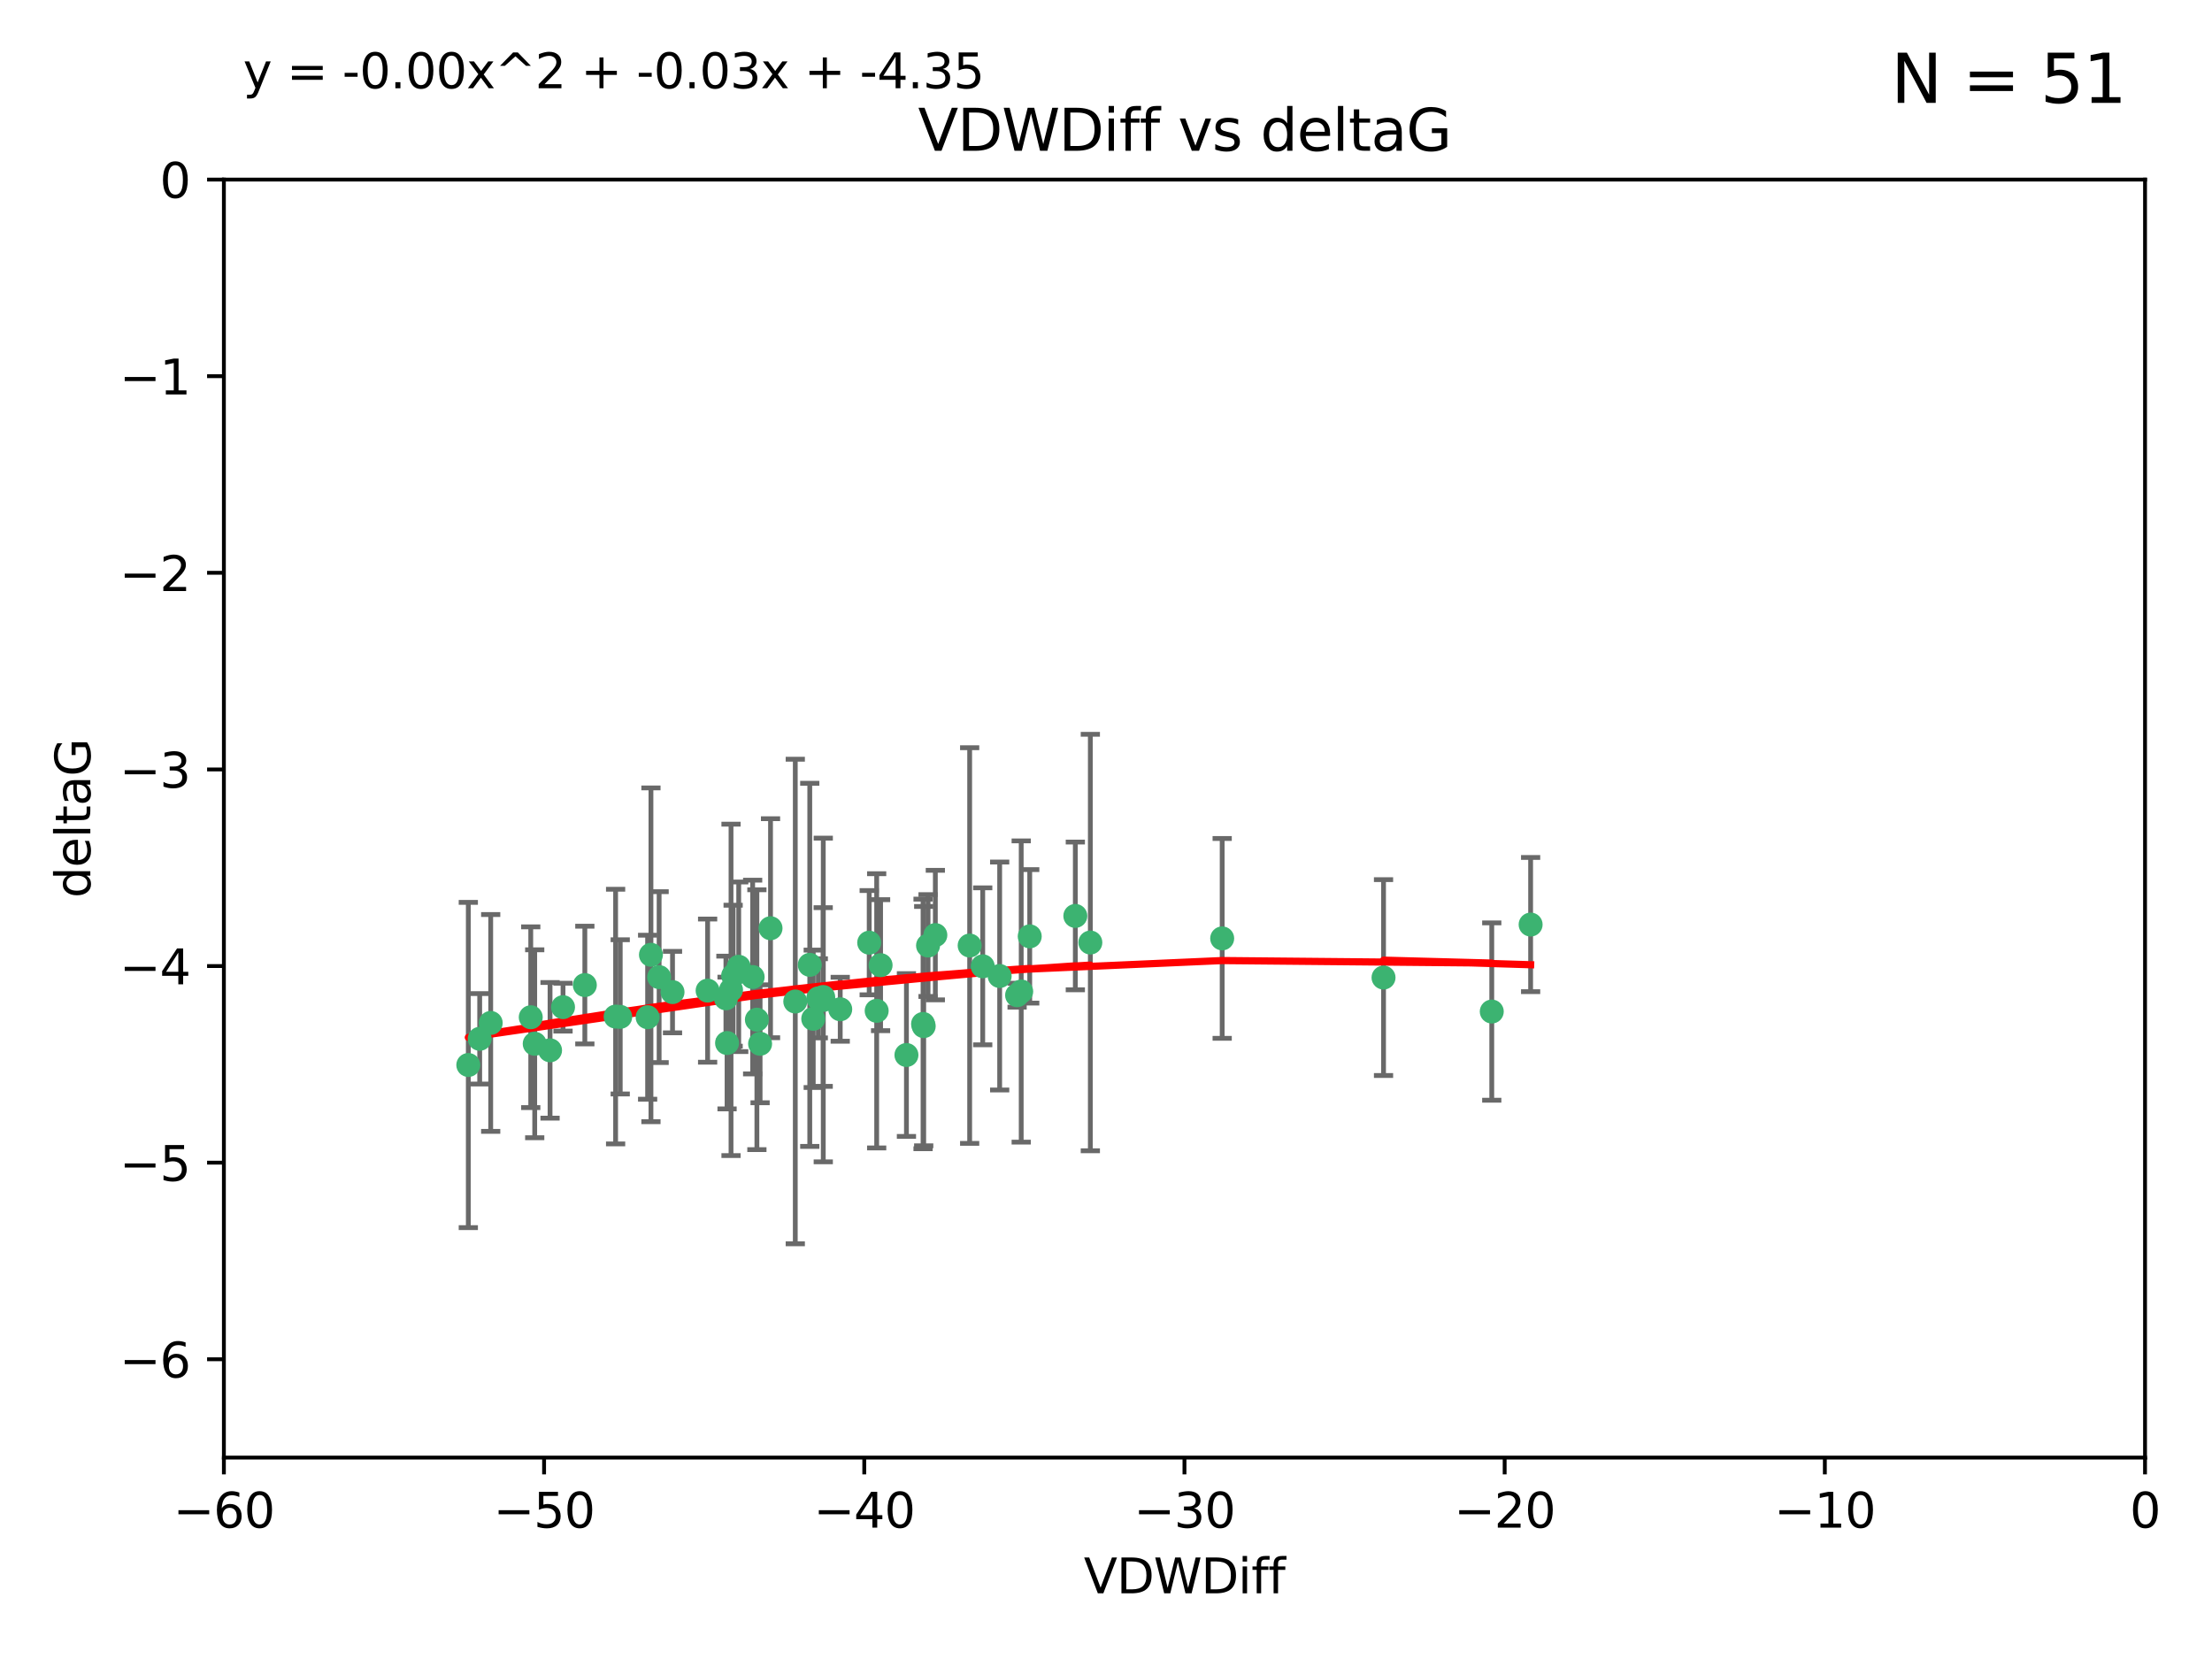 <?xml version="1.0" encoding="utf-8" standalone="no"?>
<!DOCTYPE svg PUBLIC "-//W3C//DTD SVG 1.1//EN"
  "http://www.w3.org/Graphics/SVG/1.1/DTD/svg11.dtd">
<svg xmlns:xlink="http://www.w3.org/1999/xlink" width="460.8pt" height="345.6pt" viewBox="0 0 460.8 345.6" xmlns="http://www.w3.org/2000/svg" version="1.1">
 <defs>
  <style type="text/css">*{stroke-linejoin: round; stroke-linecap: butt}</style>
 </defs>
 <g id="figure_1">
  <g id="patch_1">
   <path d="M 0 345.6 
L 460.8 345.6 
L 460.8 0 
L 0 0 
z
" style="fill: #ffffff"/>
  </g>
  <g id="axes_1">
   <g id="patch_2">
    <path d="M 46.64 303.64 
L 446.85 303.64 
L 446.85 37.411 
L 46.64 37.411 
z
" style="fill: #ffffff"/>
   </g>
   <g id="PathCollection_1">
    <defs>
     <path id="m312299fbd7" d="M 0 1.118 
C 0.297 1.118 0.581 1 0.791 0.791 
C 1 0.581 1.118 0.297 1.118 0 
C 1.118 -0.297 1 -0.581 0.791 -0.791 
C 0.581 -1 0.297 -1.118 0 -1.118 
C -0.297 -1.118 -0.581 -1 -0.791 -0.791 
C -1 -0.581 -1.118 -0.297 -1.118 0 
C -1.118 0.297 -1 0.581 -0.791 0.791 
C -0.581 1 -0.297 1.118 0 1.118 
z
" style="stroke: #3cb371"/>
    </defs>
    <g clip-path="url(#p9db2284854)">
     <use xlink:href="#m312299fbd7" x="151.221" y="207.972" style="fill: #3cb371; stroke: #3cb371"/>
     <use xlink:href="#m312299fbd7" x="111.391" y="217.436" style="fill: #3cb371; stroke: #3cb371"/>
     <use xlink:href="#m312299fbd7" x="128.243" y="211.772" style="fill: #3cb371; stroke: #3cb371"/>
     <use xlink:href="#m312299fbd7" x="153.89" y="201.399" style="fill: #3cb371; stroke: #3cb371"/>
     <use xlink:href="#m312299fbd7" x="147.41" y="206.364" style="fill: #3cb371; stroke: #3cb371"/>
     <use xlink:href="#m312299fbd7" x="102.222" y="213.097" style="fill: #3cb371; stroke: #3cb371"/>
     <use xlink:href="#m312299fbd7" x="170.466" y="207.972" style="fill: #3cb371; stroke: #3cb371"/>
     <use xlink:href="#m312299fbd7" x="97.557" y="221.858" style="fill: #3cb371; stroke: #3cb371"/>
     <use xlink:href="#m312299fbd7" x="99.927" y="216.404" style="fill: #3cb371; stroke: #3cb371"/>
     <use xlink:href="#m312299fbd7" x="152.724" y="203.252" style="fill: #3cb371; stroke: #3cb371"/>
     <use xlink:href="#m312299fbd7" x="151.46" y="217.281" style="fill: #3cb371; stroke: #3cb371"/>
     <use xlink:href="#m312299fbd7" x="129.205" y="211.828" style="fill: #3cb371; stroke: #3cb371"/>
     <use xlink:href="#m312299fbd7" x="114.586" y="218.801" style="fill: #3cb371; stroke: #3cb371"/>
     <use xlink:href="#m312299fbd7" x="160.515" y="193.367" style="fill: #3cb371; stroke: #3cb371"/>
     <use xlink:href="#m312299fbd7" x="181.071" y="196.378" style="fill: #3cb371; stroke: #3cb371"/>
     <use xlink:href="#m312299fbd7" x="165.672" y="208.632" style="fill: #3cb371; stroke: #3cb371"/>
     <use xlink:href="#m312299fbd7" x="140.098" y="206.672" style="fill: #3cb371; stroke: #3cb371"/>
     <use xlink:href="#m312299fbd7" x="135.605" y="198.902" style="fill: #3cb371; stroke: #3cb371"/>
     <use xlink:href="#m312299fbd7" x="110.566" y="211.907" style="fill: #3cb371; stroke: #3cb371"/>
     <use xlink:href="#m312299fbd7" x="171.486" y="207.693" style="fill: #3cb371; stroke: #3cb371"/>
     <use xlink:href="#m312299fbd7" x="192.29" y="213.307" style="fill: #3cb371; stroke: #3cb371"/>
     <use xlink:href="#m312299fbd7" x="134.911" y="211.905" style="fill: #3cb371; stroke: #3cb371"/>
     <use xlink:href="#m312299fbd7" x="182.627" y="210.572" style="fill: #3cb371; stroke: #3cb371"/>
     <use xlink:href="#m312299fbd7" x="156.79" y="203.534" style="fill: #3cb371; stroke: #3cb371"/>
     <use xlink:href="#m312299fbd7" x="171.502" y="208.315" style="fill: #3cb371; stroke: #3cb371"/>
     <use xlink:href="#m312299fbd7" x="168.689" y="200.996" style="fill: #3cb371; stroke: #3cb371"/>
     <use xlink:href="#m312299fbd7" x="175.035" y="210.246" style="fill: #3cb371; stroke: #3cb371"/>
     <use xlink:href="#m312299fbd7" x="121.832" y="205.208" style="fill: #3cb371; stroke: #3cb371"/>
     <use xlink:href="#m312299fbd7" x="169.413" y="212.234" style="fill: #3cb371; stroke: #3cb371"/>
     <use xlink:href="#m312299fbd7" x="157.674" y="212.42" style="fill: #3cb371; stroke: #3cb371"/>
     <use xlink:href="#m312299fbd7" x="117.288" y="209.81" style="fill: #3cb371; stroke: #3cb371"/>
     <use xlink:href="#m312299fbd7" x="137.308" y="203.551" style="fill: #3cb371; stroke: #3cb371"/>
     <use xlink:href="#m312299fbd7" x="158.341" y="217.439" style="fill: #3cb371; stroke: #3cb371"/>
     <use xlink:href="#m312299fbd7" x="214.511" y="195.061" style="fill: #3cb371; stroke: #3cb371"/>
     <use xlink:href="#m312299fbd7" x="212.736" y="206.547" style="fill: #3cb371; stroke: #3cb371"/>
     <use xlink:href="#m312299fbd7" x="192.425" y="213.762" style="fill: #3cb371; stroke: #3cb371"/>
     <use xlink:href="#m312299fbd7" x="211.88" y="207.32" style="fill: #3cb371; stroke: #3cb371"/>
     <use xlink:href="#m312299fbd7" x="152.286" y="206.209" style="fill: #3cb371; stroke: #3cb371"/>
     <use xlink:href="#m312299fbd7" x="188.828" y="219.778" style="fill: #3cb371; stroke: #3cb371"/>
     <use xlink:href="#m312299fbd7" x="224.011" y="190.805" style="fill: #3cb371; stroke: #3cb371"/>
     <use xlink:href="#m312299fbd7" x="193.329" y="196.974" style="fill: #3cb371; stroke: #3cb371"/>
     <use xlink:href="#m312299fbd7" x="204.72" y="201.301" style="fill: #3cb371; stroke: #3cb371"/>
     <use xlink:href="#m312299fbd7" x="183.443" y="201.063" style="fill: #3cb371; stroke: #3cb371"/>
     <use xlink:href="#m312299fbd7" x="201.998" y="196.973" style="fill: #3cb371; stroke: #3cb371"/>
     <use xlink:href="#m312299fbd7" x="227.137" y="196.347" style="fill: #3cb371; stroke: #3cb371"/>
     <use xlink:href="#m312299fbd7" x="194.849" y="194.795" style="fill: #3cb371; stroke: #3cb371"/>
     <use xlink:href="#m312299fbd7" x="208.249" y="203.323" style="fill: #3cb371; stroke: #3cb371"/>
     <use xlink:href="#m312299fbd7" x="254.602" y="195.485" style="fill: #3cb371; stroke: #3cb371"/>
     <use xlink:href="#m312299fbd7" x="310.762" y="210.723" style="fill: #3cb371; stroke: #3cb371"/>
     <use xlink:href="#m312299fbd7" x="288.215" y="203.645" style="fill: #3cb371; stroke: #3cb371"/>
     <use xlink:href="#m312299fbd7" x="318.857" y="192.602" style="fill: #3cb371; stroke: #3cb371"/>
    </g>
   </g>
   <g id="matplotlib.axis_1">
    <g id="xtick_1">
     <g id="line2d_1">
      <defs>
       <path id="mf7828c3ae9" d="M 0 0 
L 0 3.5 
" style="stroke: #000000; stroke-width: 0.8"/>
      </defs>
      <g>
       <use xlink:href="#mf7828c3ae9" x="46.64" y="303.64" style="stroke: #000000; stroke-width: 0.8"/>
      </g>
     </g>
     <g id="text_1">
      <!-- −60 -->
      <g transform="translate(36.088 318.238)scale(0.1 -0.1)">
       <defs>
        <path id="DejaVuSans-2212" d="M 678 2272 
L 4684 2272 
L 4684 1741 
L 678 1741 
L 678 2272 
z
" transform="scale(0.016)"/>
        <path id="DejaVuSans-36" d="M 2113 2584 
Q 1688 2584 1439 2293 
Q 1191 2003 1191 1497 
Q 1191 994 1439 701 
Q 1688 409 2113 409 
Q 2538 409 2786 701 
Q 3034 994 3034 1497 
Q 3034 2003 2786 2293 
Q 2538 2584 2113 2584 
z
M 3366 4563 
L 3366 3988 
Q 3128 4100 2886 4159 
Q 2644 4219 2406 4219 
Q 1781 4219 1451 3797 
Q 1122 3375 1075 2522 
Q 1259 2794 1537 2939 
Q 1816 3084 2150 3084 
Q 2853 3084 3261 2657 
Q 3669 2231 3669 1497 
Q 3669 778 3244 343 
Q 2819 -91 2113 -91 
Q 1303 -91 875 529 
Q 447 1150 447 2328 
Q 447 3434 972 4092 
Q 1497 4750 2381 4750 
Q 2619 4750 2861 4703 
Q 3103 4656 3366 4563 
z
" transform="scale(0.016)"/>
        <path id="DejaVuSans-30" d="M 2034 4250 
Q 1547 4250 1301 3770 
Q 1056 3291 1056 2328 
Q 1056 1369 1301 889 
Q 1547 409 2034 409 
Q 2525 409 2770 889 
Q 3016 1369 3016 2328 
Q 3016 3291 2770 3770 
Q 2525 4250 2034 4250 
z
M 2034 4750 
Q 2819 4750 3233 4129 
Q 3647 3509 3647 2328 
Q 3647 1150 3233 529 
Q 2819 -91 2034 -91 
Q 1250 -91 836 529 
Q 422 1150 422 2328 
Q 422 3509 836 4129 
Q 1250 4750 2034 4750 
z
" transform="scale(0.016)"/>
       </defs>
       <use xlink:href="#DejaVuSans-2212"/>
       <use xlink:href="#DejaVuSans-36" x="83.789"/>
       <use xlink:href="#DejaVuSans-30" x="147.412"/>
      </g>
     </g>
    </g>
    <g id="xtick_2">
     <g id="line2d_2">
      <g>
       <use xlink:href="#mf7828c3ae9" x="113.342" y="303.64" style="stroke: #000000; stroke-width: 0.8"/>
      </g>
     </g>
     <g id="text_2">
      <!-- −50 -->
      <g transform="translate(102.789 318.238)scale(0.1 -0.1)">
       <defs>
        <path id="DejaVuSans-35" d="M 691 4666 
L 3169 4666 
L 3169 4134 
L 1269 4134 
L 1269 2991 
Q 1406 3038 1543 3061 
Q 1681 3084 1819 3084 
Q 2600 3084 3056 2656 
Q 3513 2228 3513 1497 
Q 3513 744 3044 326 
Q 2575 -91 1722 -91 
Q 1428 -91 1123 -41 
Q 819 9 494 109 
L 494 744 
Q 775 591 1075 516 
Q 1375 441 1709 441 
Q 2250 441 2565 725 
Q 2881 1009 2881 1497 
Q 2881 1984 2565 2268 
Q 2250 2553 1709 2553 
Q 1456 2553 1204 2497 
Q 953 2441 691 2322 
L 691 4666 
z
" transform="scale(0.016)"/>
       </defs>
       <use xlink:href="#DejaVuSans-2212"/>
       <use xlink:href="#DejaVuSans-35" x="83.789"/>
       <use xlink:href="#DejaVuSans-30" x="147.412"/>
      </g>
     </g>
    </g>
    <g id="xtick_3">
     <g id="line2d_3">
      <g>
       <use xlink:href="#mf7828c3ae9" x="180.043" y="303.64" style="stroke: #000000; stroke-width: 0.8"/>
      </g>
     </g>
     <g id="text_3">
      <!-- −40 -->
      <g transform="translate(169.491 318.238)scale(0.1 -0.1)">
       <defs>
        <path id="DejaVuSans-34" d="M 2419 4116 
L 825 1625 
L 2419 1625 
L 2419 4116 
z
M 2253 4666 
L 3047 4666 
L 3047 1625 
L 3713 1625 
L 3713 1100 
L 3047 1100 
L 3047 0 
L 2419 0 
L 2419 1100 
L 313 1100 
L 313 1709 
L 2253 4666 
z
" transform="scale(0.016)"/>
       </defs>
       <use xlink:href="#DejaVuSans-2212"/>
       <use xlink:href="#DejaVuSans-34" x="83.789"/>
       <use xlink:href="#DejaVuSans-30" x="147.412"/>
      </g>
     </g>
    </g>
    <g id="xtick_4">
     <g id="line2d_4">
      <g>
       <use xlink:href="#mf7828c3ae9" x="246.745" y="303.64" style="stroke: #000000; stroke-width: 0.8"/>
      </g>
     </g>
     <g id="text_4">
      <!-- −30 -->
      <g transform="translate(236.193 318.238)scale(0.1 -0.1)">
       <defs>
        <path id="DejaVuSans-33" d="M 2597 2516 
Q 3050 2419 3304 2112 
Q 3559 1806 3559 1356 
Q 3559 666 3084 287 
Q 2609 -91 1734 -91 
Q 1441 -91 1130 -33 
Q 819 25 488 141 
L 488 750 
Q 750 597 1062 519 
Q 1375 441 1716 441 
Q 2309 441 2620 675 
Q 2931 909 2931 1356 
Q 2931 1769 2642 2001 
Q 2353 2234 1838 2234 
L 1294 2234 
L 1294 2753 
L 1863 2753 
Q 2328 2753 2575 2939 
Q 2822 3125 2822 3475 
Q 2822 3834 2567 4026 
Q 2313 4219 1838 4219 
Q 1578 4219 1281 4162 
Q 984 4106 628 3988 
L 628 4550 
Q 988 4650 1302 4700 
Q 1616 4750 1894 4750 
Q 2613 4750 3031 4423 
Q 3450 4097 3450 3541 
Q 3450 3153 3228 2886 
Q 3006 2619 2597 2516 
z
" transform="scale(0.016)"/>
       </defs>
       <use xlink:href="#DejaVuSans-2212"/>
       <use xlink:href="#DejaVuSans-33" x="83.789"/>
       <use xlink:href="#DejaVuSans-30" x="147.412"/>
      </g>
     </g>
    </g>
    <g id="xtick_5">
     <g id="line2d_5">
      <g>
       <use xlink:href="#mf7828c3ae9" x="313.447" y="303.64" style="stroke: #000000; stroke-width: 0.8"/>
      </g>
     </g>
     <g id="text_5">
      <!-- −20 -->
      <g transform="translate(302.894 318.238)scale(0.1 -0.1)">
       <defs>
        <path id="DejaVuSans-32" d="M 1228 531 
L 3431 531 
L 3431 0 
L 469 0 
L 469 531 
Q 828 903 1448 1529 
Q 2069 2156 2228 2338 
Q 2531 2678 2651 2914 
Q 2772 3150 2772 3378 
Q 2772 3750 2511 3984 
Q 2250 4219 1831 4219 
Q 1534 4219 1204 4116 
Q 875 4013 500 3803 
L 500 4441 
Q 881 4594 1212 4672 
Q 1544 4750 1819 4750 
Q 2544 4750 2975 4387 
Q 3406 4025 3406 3419 
Q 3406 3131 3298 2873 
Q 3191 2616 2906 2266 
Q 2828 2175 2409 1742 
Q 1991 1309 1228 531 
z
" transform="scale(0.016)"/>
       </defs>
       <use xlink:href="#DejaVuSans-2212"/>
       <use xlink:href="#DejaVuSans-32" x="83.789"/>
       <use xlink:href="#DejaVuSans-30" x="147.412"/>
      </g>
     </g>
    </g>
    <g id="xtick_6">
     <g id="line2d_6">
      <g>
       <use xlink:href="#mf7828c3ae9" x="380.148" y="303.64" style="stroke: #000000; stroke-width: 0.8"/>
      </g>
     </g>
     <g id="text_6">
      <!-- −10 -->
      <g transform="translate(369.596 318.238)scale(0.1 -0.1)">
       <defs>
        <path id="DejaVuSans-31" d="M 794 531 
L 1825 531 
L 1825 4091 
L 703 3866 
L 703 4441 
L 1819 4666 
L 2450 4666 
L 2450 531 
L 3481 531 
L 3481 0 
L 794 0 
L 794 531 
z
" transform="scale(0.016)"/>
       </defs>
       <use xlink:href="#DejaVuSans-2212"/>
       <use xlink:href="#DejaVuSans-31" x="83.789"/>
       <use xlink:href="#DejaVuSans-30" x="147.412"/>
      </g>
     </g>
    </g>
    <g id="xtick_7">
     <g id="line2d_7">
      <g>
       <use xlink:href="#mf7828c3ae9" x="446.85" y="303.64" style="stroke: #000000; stroke-width: 0.8"/>
      </g>
     </g>
     <g id="text_7">
      <!-- 0 -->
      <g transform="translate(443.669 318.238)scale(0.1 -0.1)">
       <use xlink:href="#DejaVuSans-30"/>
      </g>
     </g>
    </g>
    <g id="text_8">
     <!-- VDWDiff -->
     <g transform="translate(225.772 331.917)scale(0.1 -0.1)">
      <defs>
       <path id="DejaVuSans-56" d="M 1831 0 
L 50 4666 
L 709 4666 
L 2188 738 
L 3669 4666 
L 4325 4666 
L 2547 0 
L 1831 0 
z
" transform="scale(0.016)"/>
       <path id="DejaVuSans-44" d="M 1259 4147 
L 1259 519 
L 2022 519 
Q 2988 519 3436 956 
Q 3884 1394 3884 2338 
Q 3884 3275 3436 3711 
Q 2988 4147 2022 4147 
L 1259 4147 
z
M 628 4666 
L 1925 4666 
Q 3281 4666 3915 4102 
Q 4550 3538 4550 2338 
Q 4550 1131 3912 565 
Q 3275 0 1925 0 
L 628 0 
L 628 4666 
z
" transform="scale(0.016)"/>
       <path id="DejaVuSans-57" d="M 213 4666 
L 850 4666 
L 1831 722 
L 2809 4666 
L 3519 4666 
L 4500 722 
L 5478 4666 
L 6119 4666 
L 4947 0 
L 4153 0 
L 3169 4050 
L 2175 0 
L 1381 0 
L 213 4666 
z
" transform="scale(0.016)"/>
       <path id="DejaVuSans-69" d="M 603 3500 
L 1178 3500 
L 1178 0 
L 603 0 
L 603 3500 
z
M 603 4863 
L 1178 4863 
L 1178 4134 
L 603 4134 
L 603 4863 
z
" transform="scale(0.016)"/>
       <path id="DejaVuSans-66" d="M 2375 4863 
L 2375 4384 
L 1825 4384 
Q 1516 4384 1395 4259 
Q 1275 4134 1275 3809 
L 1275 3500 
L 2222 3500 
L 2222 3053 
L 1275 3053 
L 1275 0 
L 697 0 
L 697 3053 
L 147 3053 
L 147 3500 
L 697 3500 
L 697 3744 
Q 697 4328 969 4595 
Q 1241 4863 1831 4863 
L 2375 4863 
z
" transform="scale(0.016)"/>
      </defs>
      <use xlink:href="#DejaVuSans-56"/>
      <use xlink:href="#DejaVuSans-44" x="68.408"/>
      <use xlink:href="#DejaVuSans-57" x="145.41"/>
      <use xlink:href="#DejaVuSans-44" x="244.287"/>
      <use xlink:href="#DejaVuSans-69" x="321.289"/>
      <use xlink:href="#DejaVuSans-66" x="349.072"/>
      <use xlink:href="#DejaVuSans-66" x="384.277"/>
     </g>
    </g>
   </g>
   <g id="matplotlib.axis_2">
    <g id="ytick_1">
     <g id="line2d_8">
      <defs>
       <path id="m0344a7f7c5" d="M 0 0 
L -3.5 0 
" style="stroke: #000000; stroke-width: 0.8"/>
      </defs>
      <g>
       <use xlink:href="#m0344a7f7c5" x="46.64" y="283.161" style="stroke: #000000; stroke-width: 0.8"/>
      </g>
     </g>
     <g id="text_9">
      <!-- −6 -->
      <g transform="translate(24.898 286.96)scale(0.1 -0.1)">
       <use xlink:href="#DejaVuSans-2212"/>
       <use xlink:href="#DejaVuSans-36" x="83.789"/>
      </g>
     </g>
    </g>
    <g id="ytick_2">
     <g id="line2d_9">
      <g>
       <use xlink:href="#m0344a7f7c5" x="46.64" y="242.203" style="stroke: #000000; stroke-width: 0.8"/>
      </g>
     </g>
     <g id="text_10">
      <!-- −5 -->
      <g transform="translate(24.898 246.002)scale(0.1 -0.1)">
       <use xlink:href="#DejaVuSans-2212"/>
       <use xlink:href="#DejaVuSans-35" x="83.789"/>
      </g>
     </g>
    </g>
    <g id="ytick_3">
     <g id="line2d_10">
      <g>
       <use xlink:href="#m0344a7f7c5" x="46.64" y="201.244" style="stroke: #000000; stroke-width: 0.8"/>
      </g>
     </g>
     <g id="text_11">
      <!-- −4 -->
      <g transform="translate(24.898 205.044)scale(0.1 -0.1)">
       <use xlink:href="#DejaVuSans-2212"/>
       <use xlink:href="#DejaVuSans-34" x="83.789"/>
      </g>
     </g>
    </g>
    <g id="ytick_4">
     <g id="line2d_11">
      <g>
       <use xlink:href="#m0344a7f7c5" x="46.64" y="160.286" style="stroke: #000000; stroke-width: 0.8"/>
      </g>
     </g>
     <g id="text_12">
      <!-- −3 -->
      <g transform="translate(24.898 164.085)scale(0.1 -0.1)">
       <use xlink:href="#DejaVuSans-2212"/>
       <use xlink:href="#DejaVuSans-33" x="83.789"/>
      </g>
     </g>
    </g>
    <g id="ytick_5">
     <g id="line2d_12">
      <g>
       <use xlink:href="#m0344a7f7c5" x="46.64" y="119.328" style="stroke: #000000; stroke-width: 0.8"/>
      </g>
     </g>
     <g id="text_13">
      <!-- −2 -->
      <g transform="translate(24.898 123.127)scale(0.1 -0.1)">
       <use xlink:href="#DejaVuSans-2212"/>
       <use xlink:href="#DejaVuSans-32" x="83.789"/>
      </g>
     </g>
    </g>
    <g id="ytick_6">
     <g id="line2d_13">
      <g>
       <use xlink:href="#m0344a7f7c5" x="46.64" y="78.369" style="stroke: #000000; stroke-width: 0.8"/>
      </g>
     </g>
     <g id="text_14">
      <!-- −1 -->
      <g transform="translate(24.898 82.169)scale(0.1 -0.1)">
       <use xlink:href="#DejaVuSans-2212"/>
       <use xlink:href="#DejaVuSans-31" x="83.789"/>
      </g>
     </g>
    </g>
    <g id="ytick_7">
     <g id="line2d_14">
      <g>
       <use xlink:href="#m0344a7f7c5" x="46.64" y="37.411" style="stroke: #000000; stroke-width: 0.8"/>
      </g>
     </g>
     <g id="text_15">
      <!-- 0 -->
      <g transform="translate(33.278 41.21)scale(0.1 -0.1)">
       <use xlink:href="#DejaVuSans-30"/>
      </g>
     </g>
    </g>
    <g id="text_16">
     <!-- deltaG -->
     <g transform="translate(18.818 187.064)rotate(-90)scale(0.1 -0.1)">
      <defs>
       <path id="DejaVuSans-64" d="M 2906 2969 
L 2906 4863 
L 3481 4863 
L 3481 0 
L 2906 0 
L 2906 525 
Q 2725 213 2448 61 
Q 2172 -91 1784 -91 
Q 1150 -91 751 415 
Q 353 922 353 1747 
Q 353 2572 751 3078 
Q 1150 3584 1784 3584 
Q 2172 3584 2448 3432 
Q 2725 3281 2906 2969 
z
M 947 1747 
Q 947 1113 1208 752 
Q 1469 391 1925 391 
Q 2381 391 2643 752 
Q 2906 1113 2906 1747 
Q 2906 2381 2643 2742 
Q 2381 3103 1925 3103 
Q 1469 3103 1208 2742 
Q 947 2381 947 1747 
z
" transform="scale(0.016)"/>
       <path id="DejaVuSans-65" d="M 3597 1894 
L 3597 1613 
L 953 1613 
Q 991 1019 1311 708 
Q 1631 397 2203 397 
Q 2534 397 2845 478 
Q 3156 559 3463 722 
L 3463 178 
Q 3153 47 2828 -22 
Q 2503 -91 2169 -91 
Q 1331 -91 842 396 
Q 353 884 353 1716 
Q 353 2575 817 3079 
Q 1281 3584 2069 3584 
Q 2775 3584 3186 3129 
Q 3597 2675 3597 1894 
z
M 3022 2063 
Q 3016 2534 2758 2815 
Q 2500 3097 2075 3097 
Q 1594 3097 1305 2825 
Q 1016 2553 972 2059 
L 3022 2063 
z
" transform="scale(0.016)"/>
       <path id="DejaVuSans-6c" d="M 603 4863 
L 1178 4863 
L 1178 0 
L 603 0 
L 603 4863 
z
" transform="scale(0.016)"/>
       <path id="DejaVuSans-74" d="M 1172 4494 
L 1172 3500 
L 2356 3500 
L 2356 3053 
L 1172 3053 
L 1172 1153 
Q 1172 725 1289 603 
Q 1406 481 1766 481 
L 2356 481 
L 2356 0 
L 1766 0 
Q 1100 0 847 248 
Q 594 497 594 1153 
L 594 3053 
L 172 3053 
L 172 3500 
L 594 3500 
L 594 4494 
L 1172 4494 
z
" transform="scale(0.016)"/>
       <path id="DejaVuSans-61" d="M 2194 1759 
Q 1497 1759 1228 1600 
Q 959 1441 959 1056 
Q 959 750 1161 570 
Q 1363 391 1709 391 
Q 2188 391 2477 730 
Q 2766 1069 2766 1631 
L 2766 1759 
L 2194 1759 
z
M 3341 1997 
L 3341 0 
L 2766 0 
L 2766 531 
Q 2569 213 2275 61 
Q 1981 -91 1556 -91 
Q 1019 -91 701 211 
Q 384 513 384 1019 
Q 384 1609 779 1909 
Q 1175 2209 1959 2209 
L 2766 2209 
L 2766 2266 
Q 2766 2663 2505 2880 
Q 2244 3097 1772 3097 
Q 1472 3097 1187 3025 
Q 903 2953 641 2809 
L 641 3341 
Q 956 3463 1253 3523 
Q 1550 3584 1831 3584 
Q 2591 3584 2966 3190 
Q 3341 2797 3341 1997 
z
" transform="scale(0.016)"/>
       <path id="DejaVuSans-47" d="M 3809 666 
L 3809 1919 
L 2778 1919 
L 2778 2438 
L 4434 2438 
L 4434 434 
Q 4069 175 3628 42 
Q 3188 -91 2688 -91 
Q 1594 -91 976 548 
Q 359 1188 359 2328 
Q 359 3472 976 4111 
Q 1594 4750 2688 4750 
Q 3144 4750 3555 4637 
Q 3966 4525 4313 4306 
L 4313 3634 
Q 3963 3931 3569 4081 
Q 3175 4231 2741 4231 
Q 1884 4231 1454 3753 
Q 1025 3275 1025 2328 
Q 1025 1384 1454 906 
Q 1884 428 2741 428 
Q 3075 428 3337 486 
Q 3600 544 3809 666 
z
" transform="scale(0.016)"/>
      </defs>
      <use xlink:href="#DejaVuSans-64"/>
      <use xlink:href="#DejaVuSans-65" x="63.477"/>
      <use xlink:href="#DejaVuSans-6c" x="125"/>
      <use xlink:href="#DejaVuSans-74" x="152.783"/>
      <use xlink:href="#DejaVuSans-61" x="191.992"/>
      <use xlink:href="#DejaVuSans-47" x="253.271"/>
     </g>
    </g>
   </g>
   <g id="LineCollection_1">
    <path d="M 151.221 216.765 
L 151.221 199.179 
" clip-path="url(#p9db2284854)" style="fill: none; stroke: #696969"/>
    <path d="M 111.391 237.01 
L 111.391 197.863 
" clip-path="url(#p9db2284854)" style="fill: none; stroke: #696969"/>
    <path d="M 128.243 238.296 
L 128.243 185.249 
" clip-path="url(#p9db2284854)" style="fill: none; stroke: #696969"/>
    <path d="M 153.89 219.064 
L 153.89 183.734 
" clip-path="url(#p9db2284854)" style="fill: none; stroke: #696969"/>
    <path d="M 147.41 221.276 
L 147.41 191.451 
" clip-path="url(#p9db2284854)" style="fill: none; stroke: #696969"/>
    <path d="M 102.222 235.683 
L 102.222 190.512 
" clip-path="url(#p9db2284854)" style="fill: none; stroke: #696969"/>
    <path d="M 170.466 216.217 
L 170.466 199.726 
" clip-path="url(#p9db2284854)" style="fill: none; stroke: #696969"/>
    <path d="M 97.557 255.736 
L 97.557 187.981 
" clip-path="url(#p9db2284854)" style="fill: none; stroke: #696969"/>
    <path d="M 99.927 225.821 
L 99.927 206.987 
" clip-path="url(#p9db2284854)" style="fill: none; stroke: #696969"/>
    <path d="M 152.724 217.932 
L 152.724 188.572 
" clip-path="url(#p9db2284854)" style="fill: none; stroke: #696969"/>
    <path d="M 151.46 231.003 
L 151.46 203.56 
" clip-path="url(#p9db2284854)" style="fill: none; stroke: #696969"/>
    <path d="M 129.205 227.894 
L 129.205 195.763 
" clip-path="url(#p9db2284854)" style="fill: none; stroke: #696969"/>
    <path d="M 114.586 232.93 
L 114.586 204.672 
" clip-path="url(#p9db2284854)" style="fill: none; stroke: #696969"/>
    <path d="M 160.515 216.18 
L 160.515 170.554 
" clip-path="url(#p9db2284854)" style="fill: none; stroke: #696969"/>
    <path d="M 181.071 207.236 
L 181.071 185.52 
" clip-path="url(#p9db2284854)" style="fill: none; stroke: #696969"/>
    <path d="M 165.672 259.106 
L 165.672 158.159 
" clip-path="url(#p9db2284854)" style="fill: none; stroke: #696969"/>
    <path d="M 140.098 215.156 
L 140.098 198.189 
" clip-path="url(#p9db2284854)" style="fill: none; stroke: #696969"/>
    <path d="M 135.605 233.67 
L 135.605 164.134 
" clip-path="url(#p9db2284854)" style="fill: none; stroke: #696969"/>
    <path d="M 110.566 230.733 
L 110.566 193.081 
" clip-path="url(#p9db2284854)" style="fill: none; stroke: #696969"/>
    <path d="M 171.486 226.308 
L 171.486 189.078 
" clip-path="url(#p9db2284854)" style="fill: none; stroke: #696969"/>
    <path d="M 192.29 239.306 
L 192.29 187.307 
" clip-path="url(#p9db2284854)" style="fill: none; stroke: #696969"/>
    <path d="M 134.911 228.987 
L 134.911 194.824 
" clip-path="url(#p9db2284854)" style="fill: none; stroke: #696969"/>
    <path d="M 182.627 239.135 
L 182.627 182.008 
" clip-path="url(#p9db2284854)" style="fill: none; stroke: #696969"/>
    <path d="M 156.79 223.714 
L 156.79 183.354 
" clip-path="url(#p9db2284854)" style="fill: none; stroke: #696969"/>
    <path d="M 171.502 242.031 
L 171.502 174.599 
" clip-path="url(#p9db2284854)" style="fill: none; stroke: #696969"/>
    <path d="M 168.689 238.819 
L 168.689 163.173 
" clip-path="url(#p9db2284854)" style="fill: none; stroke: #696969"/>
    <path d="M 175.035 216.908 
L 175.035 203.585 
" clip-path="url(#p9db2284854)" style="fill: none; stroke: #696969"/>
    <path d="M 121.832 217.47 
L 121.832 192.947 
" clip-path="url(#p9db2284854)" style="fill: none; stroke: #696969"/>
    <path d="M 169.413 226.546 
L 169.413 197.923 
" clip-path="url(#p9db2284854)" style="fill: none; stroke: #696969"/>
    <path d="M 157.674 239.485 
L 157.674 185.356 
" clip-path="url(#p9db2284854)" style="fill: none; stroke: #696969"/>
    <path d="M 117.288 214.795 
L 117.288 204.824 
" clip-path="url(#p9db2284854)" style="fill: none; stroke: #696969"/>
    <path d="M 137.308 221.352 
L 137.308 185.75 
" clip-path="url(#p9db2284854)" style="fill: none; stroke: #696969"/>
    <path d="M 158.341 229.723 
L 158.341 205.154 
" clip-path="url(#p9db2284854)" style="fill: none; stroke: #696969"/>
    <path d="M 214.511 208.964 
L 214.511 181.157 
" clip-path="url(#p9db2284854)" style="fill: none; stroke: #696969"/>
    <path d="M 212.736 237.925 
L 212.736 175.169 
" clip-path="url(#p9db2284854)" style="fill: none; stroke: #696969"/>
    <path d="M 192.425 238.687 
L 192.425 188.837 
" clip-path="url(#p9db2284854)" style="fill: none; stroke: #696969"/>
    <path d="M 211.88 209.812 
L 211.88 204.828 
" clip-path="url(#p9db2284854)" style="fill: none; stroke: #696969"/>
    <path d="M 152.286 240.727 
L 152.286 171.69 
" clip-path="url(#p9db2284854)" style="fill: none; stroke: #696969"/>
    <path d="M 188.828 236.737 
L 188.828 202.819 
" clip-path="url(#p9db2284854)" style="fill: none; stroke: #696969"/>
    <path d="M 224.011 206.194 
L 224.011 175.416 
" clip-path="url(#p9db2284854)" style="fill: none; stroke: #696969"/>
    <path d="M 193.329 207.582 
L 193.329 186.367 
" clip-path="url(#p9db2284854)" style="fill: none; stroke: #696969"/>
    <path d="M 204.72 217.65 
L 204.72 184.951 
" clip-path="url(#p9db2284854)" style="fill: none; stroke: #696969"/>
    <path d="M 183.443 214.71 
L 183.443 187.416 
" clip-path="url(#p9db2284854)" style="fill: none; stroke: #696969"/>
    <path d="M 201.998 238.185 
L 201.998 155.761 
" clip-path="url(#p9db2284854)" style="fill: none; stroke: #696969"/>
    <path d="M 227.137 239.727 
L 227.137 152.966 
" clip-path="url(#p9db2284854)" style="fill: none; stroke: #696969"/>
    <path d="M 194.849 208.286 
L 194.849 181.304 
" clip-path="url(#p9db2284854)" style="fill: none; stroke: #696969"/>
    <path d="M 208.249 227.067 
L 208.249 179.579 
" clip-path="url(#p9db2284854)" style="fill: none; stroke: #696969"/>
    <path d="M 254.602 216.296 
L 254.602 174.675 
" clip-path="url(#p9db2284854)" style="fill: none; stroke: #696969"/>
    <path d="M 310.762 229.196 
L 310.762 192.25 
" clip-path="url(#p9db2284854)" style="fill: none; stroke: #696969"/>
    <path d="M 288.215 224.047 
L 288.215 183.243 
" clip-path="url(#p9db2284854)" style="fill: none; stroke: #696969"/>
    <path d="M 318.857 206.581 
L 318.857 178.623 
" clip-path="url(#p9db2284854)" style="fill: none; stroke: #696969"/>
   </g>
   <g id="line2d_15">
    <defs>
     <path id="mc3c59beb61" d="M 2 0 
L -2 -0 
" style="stroke: #696969"/>
    </defs>
    <g clip-path="url(#p9db2284854)">
     <use xlink:href="#mc3c59beb61" x="151.221" y="216.765" style="fill: #696969; stroke: #696969"/>
     <use xlink:href="#mc3c59beb61" x="111.391" y="237.01" style="fill: #696969; stroke: #696969"/>
     <use xlink:href="#mc3c59beb61" x="128.243" y="238.296" style="fill: #696969; stroke: #696969"/>
     <use xlink:href="#mc3c59beb61" x="153.89" y="219.064" style="fill: #696969; stroke: #696969"/>
     <use xlink:href="#mc3c59beb61" x="147.41" y="221.276" style="fill: #696969; stroke: #696969"/>
     <use xlink:href="#mc3c59beb61" x="102.222" y="235.683" style="fill: #696969; stroke: #696969"/>
     <use xlink:href="#mc3c59beb61" x="170.466" y="216.217" style="fill: #696969; stroke: #696969"/>
     <use xlink:href="#mc3c59beb61" x="97.557" y="255.736" style="fill: #696969; stroke: #696969"/>
     <use xlink:href="#mc3c59beb61" x="99.927" y="225.821" style="fill: #696969; stroke: #696969"/>
     <use xlink:href="#mc3c59beb61" x="152.724" y="217.932" style="fill: #696969; stroke: #696969"/>
     <use xlink:href="#mc3c59beb61" x="151.46" y="231.003" style="fill: #696969; stroke: #696969"/>
     <use xlink:href="#mc3c59beb61" x="129.205" y="227.894" style="fill: #696969; stroke: #696969"/>
     <use xlink:href="#mc3c59beb61" x="114.586" y="232.93" style="fill: #696969; stroke: #696969"/>
     <use xlink:href="#mc3c59beb61" x="160.515" y="216.18" style="fill: #696969; stroke: #696969"/>
     <use xlink:href="#mc3c59beb61" x="181.071" y="207.236" style="fill: #696969; stroke: #696969"/>
     <use xlink:href="#mc3c59beb61" x="165.672" y="259.106" style="fill: #696969; stroke: #696969"/>
     <use xlink:href="#mc3c59beb61" x="140.098" y="215.156" style="fill: #696969; stroke: #696969"/>
     <use xlink:href="#mc3c59beb61" x="135.605" y="233.67" style="fill: #696969; stroke: #696969"/>
     <use xlink:href="#mc3c59beb61" x="110.566" y="230.733" style="fill: #696969; stroke: #696969"/>
     <use xlink:href="#mc3c59beb61" x="171.486" y="226.308" style="fill: #696969; stroke: #696969"/>
     <use xlink:href="#mc3c59beb61" x="192.29" y="239.306" style="fill: #696969; stroke: #696969"/>
     <use xlink:href="#mc3c59beb61" x="134.911" y="228.987" style="fill: #696969; stroke: #696969"/>
     <use xlink:href="#mc3c59beb61" x="182.627" y="239.135" style="fill: #696969; stroke: #696969"/>
     <use xlink:href="#mc3c59beb61" x="156.79" y="223.714" style="fill: #696969; stroke: #696969"/>
     <use xlink:href="#mc3c59beb61" x="171.502" y="242.031" style="fill: #696969; stroke: #696969"/>
     <use xlink:href="#mc3c59beb61" x="168.689" y="238.819" style="fill: #696969; stroke: #696969"/>
     <use xlink:href="#mc3c59beb61" x="175.035" y="216.908" style="fill: #696969; stroke: #696969"/>
     <use xlink:href="#mc3c59beb61" x="121.832" y="217.47" style="fill: #696969; stroke: #696969"/>
     <use xlink:href="#mc3c59beb61" x="169.413" y="226.546" style="fill: #696969; stroke: #696969"/>
     <use xlink:href="#mc3c59beb61" x="157.674" y="239.485" style="fill: #696969; stroke: #696969"/>
     <use xlink:href="#mc3c59beb61" x="117.288" y="214.795" style="fill: #696969; stroke: #696969"/>
     <use xlink:href="#mc3c59beb61" x="137.308" y="221.352" style="fill: #696969; stroke: #696969"/>
     <use xlink:href="#mc3c59beb61" x="158.341" y="229.723" style="fill: #696969; stroke: #696969"/>
     <use xlink:href="#mc3c59beb61" x="214.511" y="208.964" style="fill: #696969; stroke: #696969"/>
     <use xlink:href="#mc3c59beb61" x="212.736" y="237.925" style="fill: #696969; stroke: #696969"/>
     <use xlink:href="#mc3c59beb61" x="192.425" y="238.687" style="fill: #696969; stroke: #696969"/>
     <use xlink:href="#mc3c59beb61" x="211.88" y="209.812" style="fill: #696969; stroke: #696969"/>
     <use xlink:href="#mc3c59beb61" x="152.286" y="240.727" style="fill: #696969; stroke: #696969"/>
     <use xlink:href="#mc3c59beb61" x="188.828" y="236.737" style="fill: #696969; stroke: #696969"/>
     <use xlink:href="#mc3c59beb61" x="224.011" y="206.194" style="fill: #696969; stroke: #696969"/>
     <use xlink:href="#mc3c59beb61" x="193.329" y="207.582" style="fill: #696969; stroke: #696969"/>
     <use xlink:href="#mc3c59beb61" x="204.72" y="217.65" style="fill: #696969; stroke: #696969"/>
     <use xlink:href="#mc3c59beb61" x="183.443" y="214.71" style="fill: #696969; stroke: #696969"/>
     <use xlink:href="#mc3c59beb61" x="201.998" y="238.185" style="fill: #696969; stroke: #696969"/>
     <use xlink:href="#mc3c59beb61" x="227.137" y="239.727" style="fill: #696969; stroke: #696969"/>
     <use xlink:href="#mc3c59beb61" x="194.849" y="208.286" style="fill: #696969; stroke: #696969"/>
     <use xlink:href="#mc3c59beb61" x="208.249" y="227.067" style="fill: #696969; stroke: #696969"/>
     <use xlink:href="#mc3c59beb61" x="254.602" y="216.296" style="fill: #696969; stroke: #696969"/>
     <use xlink:href="#mc3c59beb61" x="310.762" y="229.196" style="fill: #696969; stroke: #696969"/>
     <use xlink:href="#mc3c59beb61" x="288.215" y="224.047" style="fill: #696969; stroke: #696969"/>
     <use xlink:href="#mc3c59beb61" x="318.857" y="206.581" style="fill: #696969; stroke: #696969"/>
    </g>
   </g>
   <g id="line2d_16">
    <g clip-path="url(#p9db2284854)">
     <use xlink:href="#mc3c59beb61" x="151.221" y="199.179" style="fill: #696969; stroke: #696969"/>
     <use xlink:href="#mc3c59beb61" x="111.391" y="197.863" style="fill: #696969; stroke: #696969"/>
     <use xlink:href="#mc3c59beb61" x="128.243" y="185.249" style="fill: #696969; stroke: #696969"/>
     <use xlink:href="#mc3c59beb61" x="153.89" y="183.734" style="fill: #696969; stroke: #696969"/>
     <use xlink:href="#mc3c59beb61" x="147.41" y="191.451" style="fill: #696969; stroke: #696969"/>
     <use xlink:href="#mc3c59beb61" x="102.222" y="190.512" style="fill: #696969; stroke: #696969"/>
     <use xlink:href="#mc3c59beb61" x="170.466" y="199.726" style="fill: #696969; stroke: #696969"/>
     <use xlink:href="#mc3c59beb61" x="97.557" y="187.981" style="fill: #696969; stroke: #696969"/>
     <use xlink:href="#mc3c59beb61" x="99.927" y="206.987" style="fill: #696969; stroke: #696969"/>
     <use xlink:href="#mc3c59beb61" x="152.724" y="188.572" style="fill: #696969; stroke: #696969"/>
     <use xlink:href="#mc3c59beb61" x="151.46" y="203.56" style="fill: #696969; stroke: #696969"/>
     <use xlink:href="#mc3c59beb61" x="129.205" y="195.763" style="fill: #696969; stroke: #696969"/>
     <use xlink:href="#mc3c59beb61" x="114.586" y="204.672" style="fill: #696969; stroke: #696969"/>
     <use xlink:href="#mc3c59beb61" x="160.515" y="170.554" style="fill: #696969; stroke: #696969"/>
     <use xlink:href="#mc3c59beb61" x="181.071" y="185.52" style="fill: #696969; stroke: #696969"/>
     <use xlink:href="#mc3c59beb61" x="165.672" y="158.159" style="fill: #696969; stroke: #696969"/>
     <use xlink:href="#mc3c59beb61" x="140.098" y="198.189" style="fill: #696969; stroke: #696969"/>
     <use xlink:href="#mc3c59beb61" x="135.605" y="164.134" style="fill: #696969; stroke: #696969"/>
     <use xlink:href="#mc3c59beb61" x="110.566" y="193.081" style="fill: #696969; stroke: #696969"/>
     <use xlink:href="#mc3c59beb61" x="171.486" y="189.078" style="fill: #696969; stroke: #696969"/>
     <use xlink:href="#mc3c59beb61" x="192.29" y="187.307" style="fill: #696969; stroke: #696969"/>
     <use xlink:href="#mc3c59beb61" x="134.911" y="194.824" style="fill: #696969; stroke: #696969"/>
     <use xlink:href="#mc3c59beb61" x="182.627" y="182.008" style="fill: #696969; stroke: #696969"/>
     <use xlink:href="#mc3c59beb61" x="156.79" y="183.354" style="fill: #696969; stroke: #696969"/>
     <use xlink:href="#mc3c59beb61" x="171.502" y="174.599" style="fill: #696969; stroke: #696969"/>
     <use xlink:href="#mc3c59beb61" x="168.689" y="163.173" style="fill: #696969; stroke: #696969"/>
     <use xlink:href="#mc3c59beb61" x="175.035" y="203.585" style="fill: #696969; stroke: #696969"/>
     <use xlink:href="#mc3c59beb61" x="121.832" y="192.947" style="fill: #696969; stroke: #696969"/>
     <use xlink:href="#mc3c59beb61" x="169.413" y="197.923" style="fill: #696969; stroke: #696969"/>
     <use xlink:href="#mc3c59beb61" x="157.674" y="185.356" style="fill: #696969; stroke: #696969"/>
     <use xlink:href="#mc3c59beb61" x="117.288" y="204.824" style="fill: #696969; stroke: #696969"/>
     <use xlink:href="#mc3c59beb61" x="137.308" y="185.75" style="fill: #696969; stroke: #696969"/>
     <use xlink:href="#mc3c59beb61" x="158.341" y="205.154" style="fill: #696969; stroke: #696969"/>
     <use xlink:href="#mc3c59beb61" x="214.511" y="181.157" style="fill: #696969; stroke: #696969"/>
     <use xlink:href="#mc3c59beb61" x="212.736" y="175.169" style="fill: #696969; stroke: #696969"/>
     <use xlink:href="#mc3c59beb61" x="192.425" y="188.837" style="fill: #696969; stroke: #696969"/>
     <use xlink:href="#mc3c59beb61" x="211.88" y="204.828" style="fill: #696969; stroke: #696969"/>
     <use xlink:href="#mc3c59beb61" x="152.286" y="171.69" style="fill: #696969; stroke: #696969"/>
     <use xlink:href="#mc3c59beb61" x="188.828" y="202.819" style="fill: #696969; stroke: #696969"/>
     <use xlink:href="#mc3c59beb61" x="224.011" y="175.416" style="fill: #696969; stroke: #696969"/>
     <use xlink:href="#mc3c59beb61" x="193.329" y="186.367" style="fill: #696969; stroke: #696969"/>
     <use xlink:href="#mc3c59beb61" x="204.72" y="184.951" style="fill: #696969; stroke: #696969"/>
     <use xlink:href="#mc3c59beb61" x="183.443" y="187.416" style="fill: #696969; stroke: #696969"/>
     <use xlink:href="#mc3c59beb61" x="201.998" y="155.761" style="fill: #696969; stroke: #696969"/>
     <use xlink:href="#mc3c59beb61" x="227.137" y="152.966" style="fill: #696969; stroke: #696969"/>
     <use xlink:href="#mc3c59beb61" x="194.849" y="181.304" style="fill: #696969; stroke: #696969"/>
     <use xlink:href="#mc3c59beb61" x="208.249" y="179.579" style="fill: #696969; stroke: #696969"/>
     <use xlink:href="#mc3c59beb61" x="254.602" y="174.675" style="fill: #696969; stroke: #696969"/>
     <use xlink:href="#mc3c59beb61" x="310.762" y="192.25" style="fill: #696969; stroke: #696969"/>
     <use xlink:href="#mc3c59beb61" x="288.215" y="183.243" style="fill: #696969; stroke: #696969"/>
     <use xlink:href="#mc3c59beb61" x="318.857" y="178.623" style="fill: #696969; stroke: #696969"/>
    </g>
   </g>
   <g id="line2d_17">
    <path d="M 151.221 207.745 
L 111.391 213.668 
L 128.243 210.96 
L 153.89 207.408 
L 147.41 208.24 
L 102.222 215.265 
L 170.466 205.477 
L 97.557 216.112 
L 99.927 215.679 
L 152.724 207.554 
L 151.46 207.715 
L 129.205 210.814 
L 114.586 213.131 
L 160.515 206.602 
L 181.071 204.393 
L 165.672 206.006 
L 140.098 209.232 
L 135.605 209.87 
L 110.566 213.808 
L 171.486 205.368 
L 192.29 203.373 
L 134.911 209.97 
L 182.627 204.243 
L 156.79 207.049 
L 171.502 205.366 
L 168.689 205.67 
L 175.035 204.995 
L 121.832 211.955 
L 169.413 205.591 
L 157.674 206.942 
L 117.288 212.686 
L 137.308 209.626 
L 158.341 206.861 
L 214.511 201.741 
L 212.736 201.853 
L 192.425 203.362 
L 211.88 201.908 
L 152.286 207.61 
L 188.828 203.674 
L 224.011 201.201 
L 193.329 203.285 
L 204.72 202.397 
L 183.443 204.166 
L 201.998 202.597 
L 227.137 201.044 
L 194.849 203.159 
L 208.249 202.149 
L 254.602 200.102 
L 310.762 200.626 
L 288.215 200.02 
L 318.857 200.973 
" clip-path="url(#p9db2284854)" style="fill: none; stroke: #ff0000; stroke-width: 1.5; stroke-linecap: square"/>
   </g>
   <g id="line2d_18">
    <defs>
     <path id="mc1c324266b" d="M 0 2 
C 0.53 2 1.039 1.789 1.414 1.414 
C 1.789 1.039 2 0.53 2 0 
C 2 -0.53 1.789 -1.039 1.414 -1.414 
C 1.039 -1.789 0.53 -2 0 -2 
C -0.53 -2 -1.039 -1.789 -1.414 -1.414 
C -1.789 -1.039 -2 -0.53 -2 0 
C -2 0.53 -1.789 1.039 -1.414 1.414 
C -1.039 1.789 -0.53 2 0 2 
z
" style="stroke: #3cb371"/>
    </defs>
    <g clip-path="url(#p9db2284854)">
     <use xlink:href="#mc1c324266b" x="151.221" y="207.972" style="fill: #3cb371; stroke: #3cb371"/>
     <use xlink:href="#mc1c324266b" x="111.391" y="217.436" style="fill: #3cb371; stroke: #3cb371"/>
     <use xlink:href="#mc1c324266b" x="128.243" y="211.772" style="fill: #3cb371; stroke: #3cb371"/>
     <use xlink:href="#mc1c324266b" x="153.89" y="201.399" style="fill: #3cb371; stroke: #3cb371"/>
     <use xlink:href="#mc1c324266b" x="147.41" y="206.364" style="fill: #3cb371; stroke: #3cb371"/>
     <use xlink:href="#mc1c324266b" x="102.222" y="213.097" style="fill: #3cb371; stroke: #3cb371"/>
     <use xlink:href="#mc1c324266b" x="170.466" y="207.972" style="fill: #3cb371; stroke: #3cb371"/>
     <use xlink:href="#mc1c324266b" x="97.557" y="221.858" style="fill: #3cb371; stroke: #3cb371"/>
     <use xlink:href="#mc1c324266b" x="99.927" y="216.404" style="fill: #3cb371; stroke: #3cb371"/>
     <use xlink:href="#mc1c324266b" x="152.724" y="203.252" style="fill: #3cb371; stroke: #3cb371"/>
     <use xlink:href="#mc1c324266b" x="151.46" y="217.281" style="fill: #3cb371; stroke: #3cb371"/>
     <use xlink:href="#mc1c324266b" x="129.205" y="211.828" style="fill: #3cb371; stroke: #3cb371"/>
     <use xlink:href="#mc1c324266b" x="114.586" y="218.801" style="fill: #3cb371; stroke: #3cb371"/>
     <use xlink:href="#mc1c324266b" x="160.515" y="193.367" style="fill: #3cb371; stroke: #3cb371"/>
     <use xlink:href="#mc1c324266b" x="181.071" y="196.378" style="fill: #3cb371; stroke: #3cb371"/>
     <use xlink:href="#mc1c324266b" x="165.672" y="208.632" style="fill: #3cb371; stroke: #3cb371"/>
     <use xlink:href="#mc1c324266b" x="140.098" y="206.672" style="fill: #3cb371; stroke: #3cb371"/>
     <use xlink:href="#mc1c324266b" x="135.605" y="198.902" style="fill: #3cb371; stroke: #3cb371"/>
     <use xlink:href="#mc1c324266b" x="110.566" y="211.907" style="fill: #3cb371; stroke: #3cb371"/>
     <use xlink:href="#mc1c324266b" x="171.486" y="207.693" style="fill: #3cb371; stroke: #3cb371"/>
     <use xlink:href="#mc1c324266b" x="192.29" y="213.307" style="fill: #3cb371; stroke: #3cb371"/>
     <use xlink:href="#mc1c324266b" x="134.911" y="211.905" style="fill: #3cb371; stroke: #3cb371"/>
     <use xlink:href="#mc1c324266b" x="182.627" y="210.572" style="fill: #3cb371; stroke: #3cb371"/>
     <use xlink:href="#mc1c324266b" x="156.79" y="203.534" style="fill: #3cb371; stroke: #3cb371"/>
     <use xlink:href="#mc1c324266b" x="171.502" y="208.315" style="fill: #3cb371; stroke: #3cb371"/>
     <use xlink:href="#mc1c324266b" x="168.689" y="200.996" style="fill: #3cb371; stroke: #3cb371"/>
     <use xlink:href="#mc1c324266b" x="175.035" y="210.246" style="fill: #3cb371; stroke: #3cb371"/>
     <use xlink:href="#mc1c324266b" x="121.832" y="205.208" style="fill: #3cb371; stroke: #3cb371"/>
     <use xlink:href="#mc1c324266b" x="169.413" y="212.234" style="fill: #3cb371; stroke: #3cb371"/>
     <use xlink:href="#mc1c324266b" x="157.674" y="212.42" style="fill: #3cb371; stroke: #3cb371"/>
     <use xlink:href="#mc1c324266b" x="117.288" y="209.81" style="fill: #3cb371; stroke: #3cb371"/>
     <use xlink:href="#mc1c324266b" x="137.308" y="203.551" style="fill: #3cb371; stroke: #3cb371"/>
     <use xlink:href="#mc1c324266b" x="158.341" y="217.439" style="fill: #3cb371; stroke: #3cb371"/>
     <use xlink:href="#mc1c324266b" x="214.511" y="195.061" style="fill: #3cb371; stroke: #3cb371"/>
     <use xlink:href="#mc1c324266b" x="212.736" y="206.547" style="fill: #3cb371; stroke: #3cb371"/>
     <use xlink:href="#mc1c324266b" x="192.425" y="213.762" style="fill: #3cb371; stroke: #3cb371"/>
     <use xlink:href="#mc1c324266b" x="211.88" y="207.32" style="fill: #3cb371; stroke: #3cb371"/>
     <use xlink:href="#mc1c324266b" x="152.286" y="206.209" style="fill: #3cb371; stroke: #3cb371"/>
     <use xlink:href="#mc1c324266b" x="188.828" y="219.778" style="fill: #3cb371; stroke: #3cb371"/>
     <use xlink:href="#mc1c324266b" x="224.011" y="190.805" style="fill: #3cb371; stroke: #3cb371"/>
     <use xlink:href="#mc1c324266b" x="193.329" y="196.974" style="fill: #3cb371; stroke: #3cb371"/>
     <use xlink:href="#mc1c324266b" x="204.72" y="201.301" style="fill: #3cb371; stroke: #3cb371"/>
     <use xlink:href="#mc1c324266b" x="183.443" y="201.063" style="fill: #3cb371; stroke: #3cb371"/>
     <use xlink:href="#mc1c324266b" x="201.998" y="196.973" style="fill: #3cb371; stroke: #3cb371"/>
     <use xlink:href="#mc1c324266b" x="227.137" y="196.347" style="fill: #3cb371; stroke: #3cb371"/>
     <use xlink:href="#mc1c324266b" x="194.849" y="194.795" style="fill: #3cb371; stroke: #3cb371"/>
     <use xlink:href="#mc1c324266b" x="208.249" y="203.323" style="fill: #3cb371; stroke: #3cb371"/>
     <use xlink:href="#mc1c324266b" x="254.602" y="195.485" style="fill: #3cb371; stroke: #3cb371"/>
     <use xlink:href="#mc1c324266b" x="310.762" y="210.723" style="fill: #3cb371; stroke: #3cb371"/>
     <use xlink:href="#mc1c324266b" x="288.215" y="203.645" style="fill: #3cb371; stroke: #3cb371"/>
     <use xlink:href="#mc1c324266b" x="318.857" y="192.602" style="fill: #3cb371; stroke: #3cb371"/>
    </g>
   </g>
   <g id="patch_3">
    <path d="M 46.64 303.64 
L 46.64 37.411 
" style="fill: none; stroke: #000000; stroke-width: 0.8; stroke-linejoin: miter; stroke-linecap: square"/>
   </g>
   <g id="patch_4">
    <path d="M 446.85 303.64 
L 446.85 37.411 
" style="fill: none; stroke: #000000; stroke-width: 0.8; stroke-linejoin: miter; stroke-linecap: square"/>
   </g>
   <g id="patch_5">
    <path d="M 46.64 303.64 
L 446.85 303.64 
" style="fill: none; stroke: #000000; stroke-width: 0.8; stroke-linejoin: miter; stroke-linecap: square"/>
   </g>
   <g id="patch_6">
    <path d="M 46.64 37.411 
L 446.85 37.411 
" style="fill: none; stroke: #000000; stroke-width: 0.8; stroke-linejoin: miter; stroke-linecap: square"/>
   </g>
   <g id="text_17">
    <!-- N = 51 -->
    <g transform="translate(393.929 21.426)scale(0.14 -0.14)">
     <defs>
      <path id="DejaVuSans-4e" d="M 628 4666 
L 1478 4666 
L 3547 763 
L 3547 4666 
L 4159 4666 
L 4159 0 
L 3309 0 
L 1241 3903 
L 1241 0 
L 628 0 
L 628 4666 
z
" transform="scale(0.016)"/>
      <path id="DejaVuSans-20" transform="scale(0.016)"/>
      <path id="DejaVuSans-3d" d="M 678 2906 
L 4684 2906 
L 4684 2381 
L 678 2381 
L 678 2906 
z
M 678 1631 
L 4684 1631 
L 4684 1100 
L 678 1100 
L 678 1631 
z
" transform="scale(0.016)"/>
     </defs>
     <use xlink:href="#DejaVuSans-4e"/>
     <use xlink:href="#DejaVuSans-20" x="74.805"/>
     <use xlink:href="#DejaVuSans-3d" x="106.592"/>
     <use xlink:href="#DejaVuSans-20" x="190.381"/>
     <use xlink:href="#DejaVuSans-35" x="222.168"/>
     <use xlink:href="#DejaVuSans-31" x="285.791"/>
    </g>
   </g>
   <g id="text_18">
    <!-- y = -0.00x^2 + -0.03x + -4.35 -->
    <g transform="translate(50.642 18.387)scale(0.1 -0.1)">
     <defs>
      <path id="DejaVuSans-79" d="M 2059 -325 
Q 1816 -950 1584 -1140 
Q 1353 -1331 966 -1331 
L 506 -1331 
L 506 -850 
L 844 -850 
Q 1081 -850 1212 -737 
Q 1344 -625 1503 -206 
L 1606 56 
L 191 3500 
L 800 3500 
L 1894 763 
L 2988 3500 
L 3597 3500 
L 2059 -325 
z
" transform="scale(0.016)"/>
      <path id="DejaVuSans-2d" d="M 313 2009 
L 1997 2009 
L 1997 1497 
L 313 1497 
L 313 2009 
z
" transform="scale(0.016)"/>
      <path id="DejaVuSans-2e" d="M 684 794 
L 1344 794 
L 1344 0 
L 684 0 
L 684 794 
z
" transform="scale(0.016)"/>
      <path id="DejaVuSans-78" d="M 3513 3500 
L 2247 1797 
L 3578 0 
L 2900 0 
L 1881 1375 
L 863 0 
L 184 0 
L 1544 1831 
L 300 3500 
L 978 3500 
L 1906 2253 
L 2834 3500 
L 3513 3500 
z
" transform="scale(0.016)"/>
      <path id="DejaVuSans-5e" d="M 2988 4666 
L 4684 2925 
L 4056 2925 
L 2681 4159 
L 1306 2925 
L 678 2925 
L 2375 4666 
L 2988 4666 
z
" transform="scale(0.016)"/>
      <path id="DejaVuSans-2b" d="M 2944 4013 
L 2944 2272 
L 4684 2272 
L 4684 1741 
L 2944 1741 
L 2944 0 
L 2419 0 
L 2419 1741 
L 678 1741 
L 678 2272 
L 2419 2272 
L 2419 4013 
L 2944 4013 
z
" transform="scale(0.016)"/>
     </defs>
     <use xlink:href="#DejaVuSans-79"/>
     <use xlink:href="#DejaVuSans-20" x="59.18"/>
     <use xlink:href="#DejaVuSans-3d" x="90.967"/>
     <use xlink:href="#DejaVuSans-20" x="174.756"/>
     <use xlink:href="#DejaVuSans-2d" x="206.543"/>
     <use xlink:href="#DejaVuSans-30" x="242.627"/>
     <use xlink:href="#DejaVuSans-2e" x="306.25"/>
     <use xlink:href="#DejaVuSans-30" x="338.037"/>
     <use xlink:href="#DejaVuSans-30" x="401.66"/>
     <use xlink:href="#DejaVuSans-78" x="465.283"/>
     <use xlink:href="#DejaVuSans-5e" x="524.463"/>
     <use xlink:href="#DejaVuSans-32" x="608.252"/>
     <use xlink:href="#DejaVuSans-20" x="671.875"/>
     <use xlink:href="#DejaVuSans-2b" x="703.662"/>
     <use xlink:href="#DejaVuSans-20" x="787.451"/>
     <use xlink:href="#DejaVuSans-2d" x="819.238"/>
     <use xlink:href="#DejaVuSans-30" x="855.322"/>
     <use xlink:href="#DejaVuSans-2e" x="918.945"/>
     <use xlink:href="#DejaVuSans-30" x="950.732"/>
     <use xlink:href="#DejaVuSans-33" x="1014.355"/>
     <use xlink:href="#DejaVuSans-78" x="1077.979"/>
     <use xlink:href="#DejaVuSans-20" x="1137.158"/>
     <use xlink:href="#DejaVuSans-2b" x="1168.945"/>
     <use xlink:href="#DejaVuSans-20" x="1252.734"/>
     <use xlink:href="#DejaVuSans-2d" x="1284.521"/>
     <use xlink:href="#DejaVuSans-34" x="1320.605"/>
     <use xlink:href="#DejaVuSans-2e" x="1384.229"/>
     <use xlink:href="#DejaVuSans-33" x="1416.016"/>
     <use xlink:href="#DejaVuSans-35" x="1479.639"/>
    </g>
   </g>
   <g id="text_19">
    <!-- VDWDiff vs deltaG -->
    <g transform="translate(191.24 31.411)scale(0.12 -0.12)">
     <defs>
      <path id="DejaVuSans-76" d="M 191 3500 
L 800 3500 
L 1894 563 
L 2988 3500 
L 3597 3500 
L 2284 0 
L 1503 0 
L 191 3500 
z
" transform="scale(0.016)"/>
      <path id="DejaVuSans-73" d="M 2834 3397 
L 2834 2853 
Q 2591 2978 2328 3040 
Q 2066 3103 1784 3103 
Q 1356 3103 1142 2972 
Q 928 2841 928 2578 
Q 928 2378 1081 2264 
Q 1234 2150 1697 2047 
L 1894 2003 
Q 2506 1872 2764 1633 
Q 3022 1394 3022 966 
Q 3022 478 2636 193 
Q 2250 -91 1575 -91 
Q 1294 -91 989 -36 
Q 684 19 347 128 
L 347 722 
Q 666 556 975 473 
Q 1284 391 1588 391 
Q 1994 391 2212 530 
Q 2431 669 2431 922 
Q 2431 1156 2273 1281 
Q 2116 1406 1581 1522 
L 1381 1569 
Q 847 1681 609 1914 
Q 372 2147 372 2553 
Q 372 3047 722 3315 
Q 1072 3584 1716 3584 
Q 2034 3584 2315 3537 
Q 2597 3491 2834 3397 
z
" transform="scale(0.016)"/>
     </defs>
     <use xlink:href="#DejaVuSans-56"/>
     <use xlink:href="#DejaVuSans-44" x="68.408"/>
     <use xlink:href="#DejaVuSans-57" x="145.41"/>
     <use xlink:href="#DejaVuSans-44" x="244.287"/>
     <use xlink:href="#DejaVuSans-69" x="321.289"/>
     <use xlink:href="#DejaVuSans-66" x="349.072"/>
     <use xlink:href="#DejaVuSans-66" x="384.277"/>
     <use xlink:href="#DejaVuSans-20" x="419.482"/>
     <use xlink:href="#DejaVuSans-76" x="451.27"/>
     <use xlink:href="#DejaVuSans-73" x="510.449"/>
     <use xlink:href="#DejaVuSans-20" x="562.549"/>
     <use xlink:href="#DejaVuSans-64" x="594.336"/>
     <use xlink:href="#DejaVuSans-65" x="657.812"/>
     <use xlink:href="#DejaVuSans-6c" x="719.336"/>
     <use xlink:href="#DejaVuSans-74" x="747.119"/>
     <use xlink:href="#DejaVuSans-61" x="786.328"/>
     <use xlink:href="#DejaVuSans-47" x="847.607"/>
    </g>
   </g>
  </g>
 </g>
 <defs>
  <clipPath id="p9db2284854">
   <rect x="46.64" y="37.411" width="400.21" height="266.229"/>
  </clipPath>
 </defs>
</svg>
